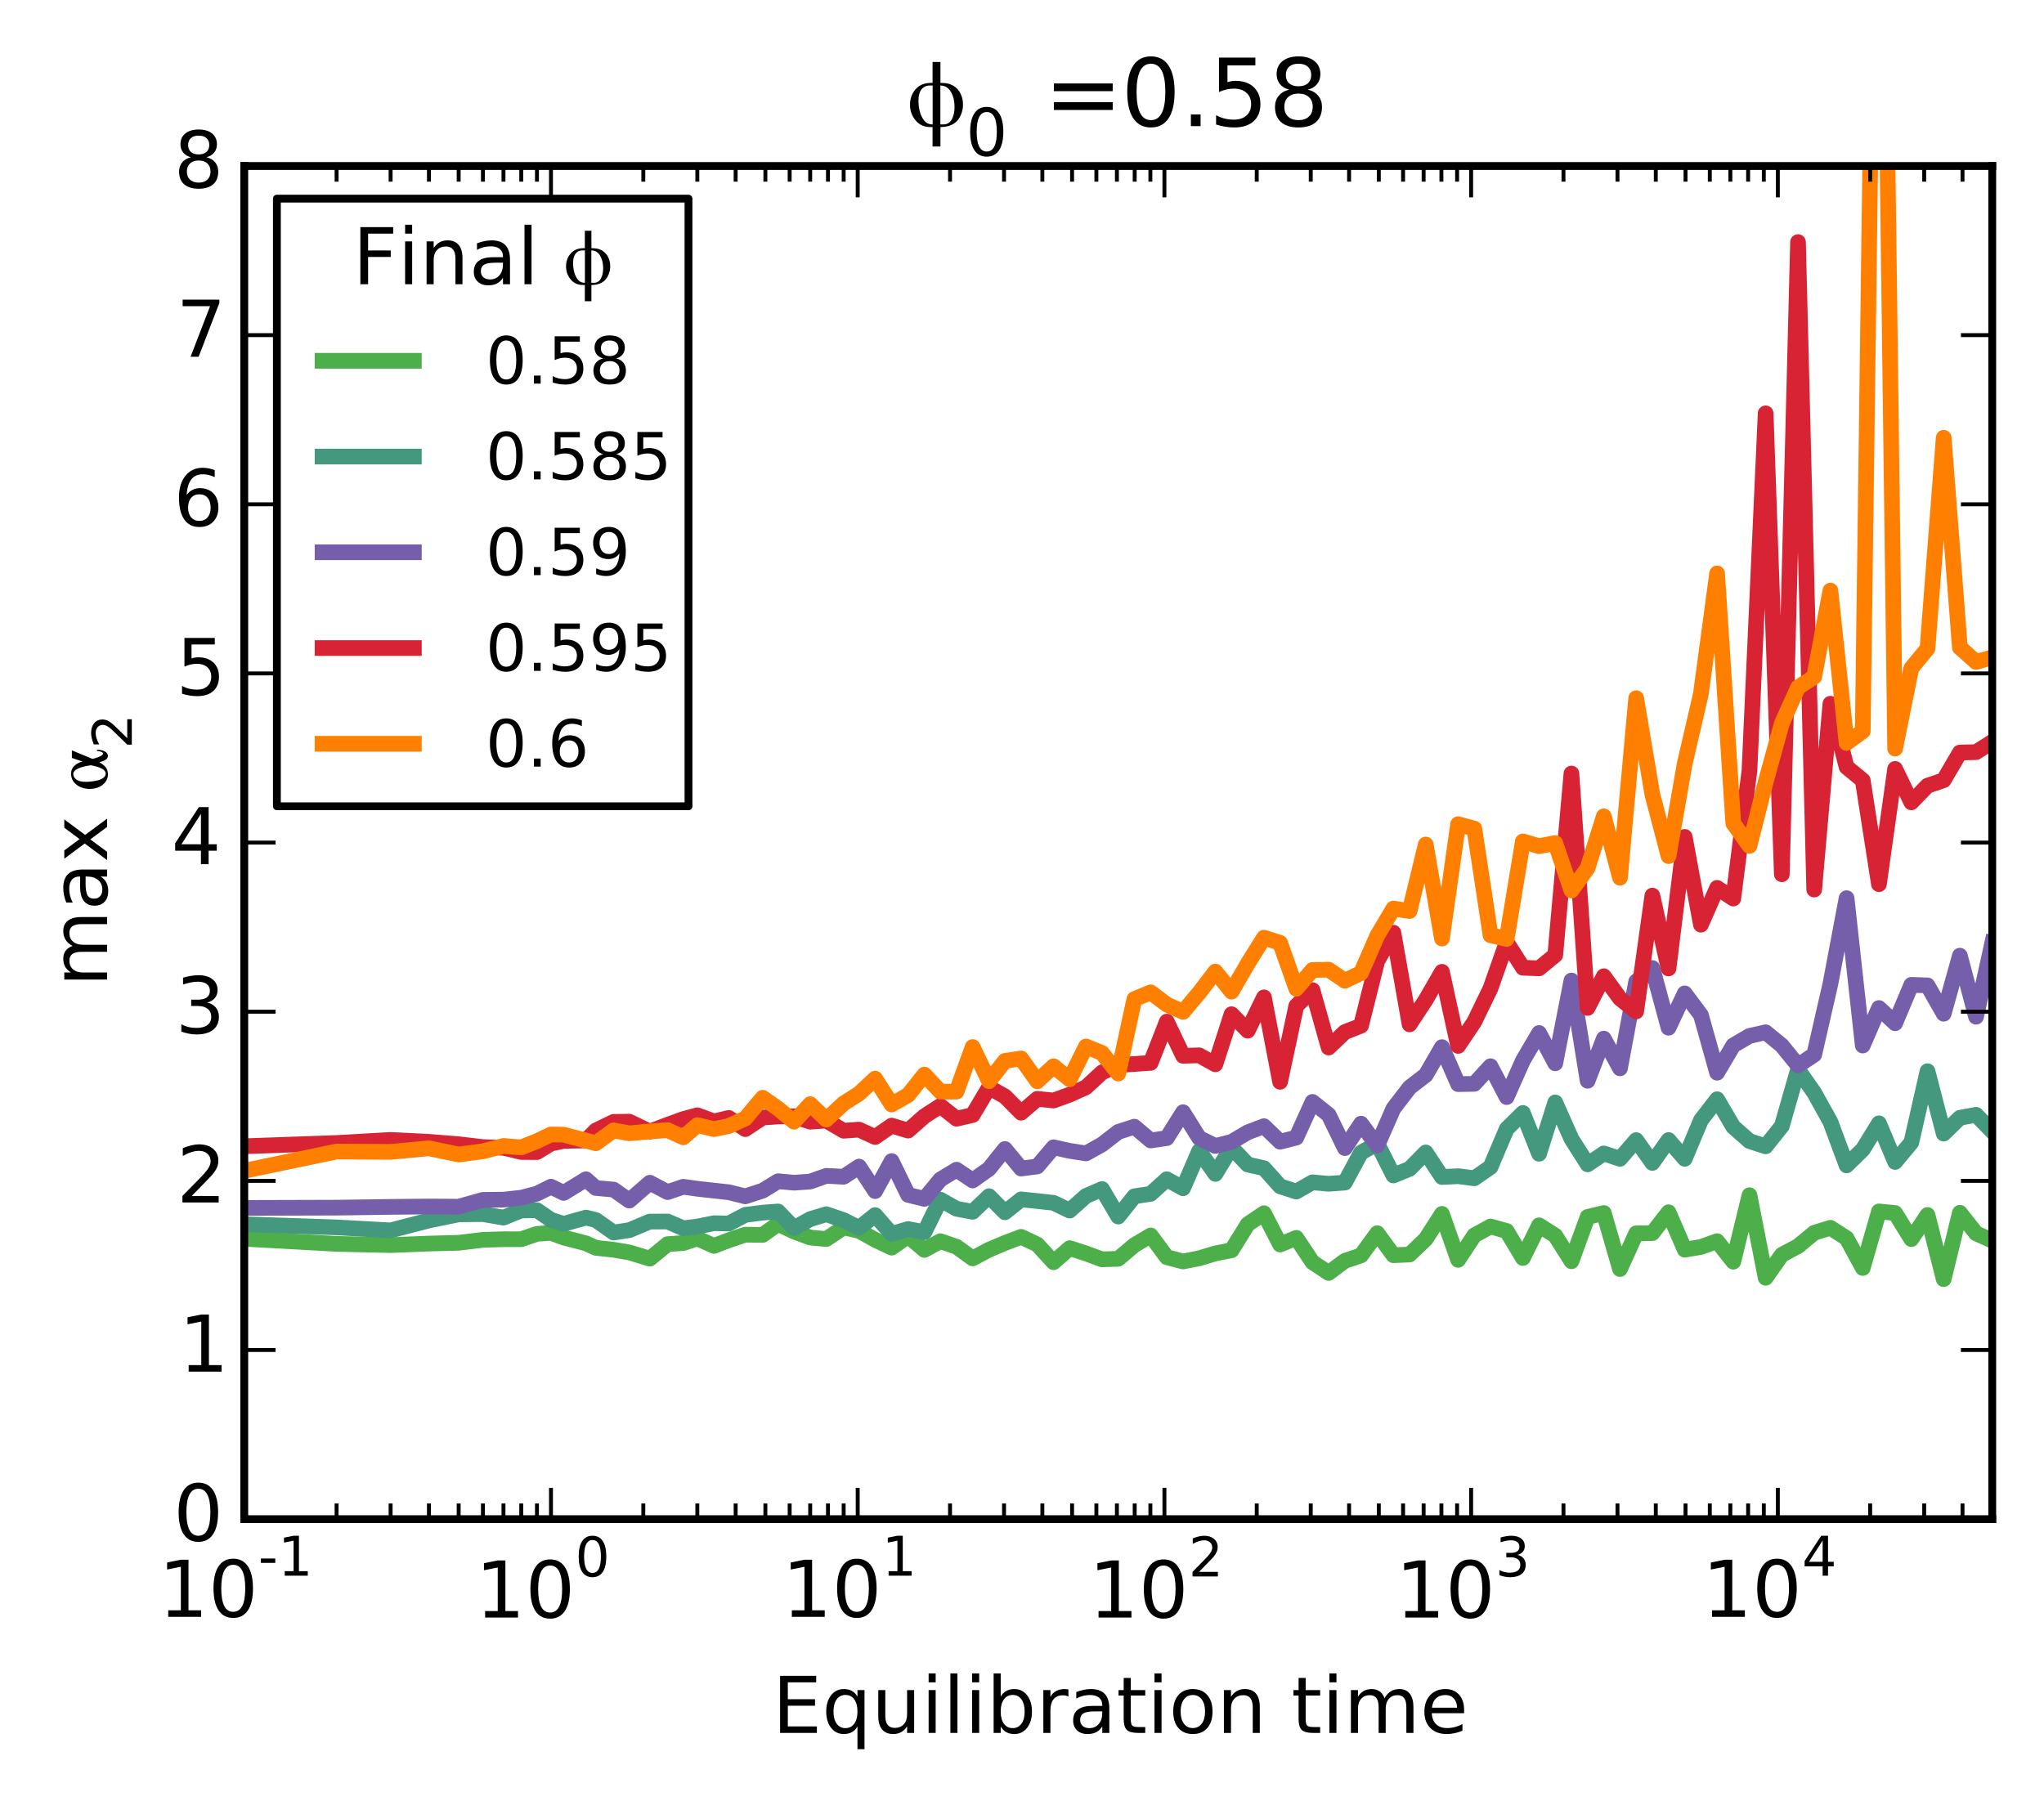 <?xml version="1.0" encoding="utf-8" standalone="no"?>
<!DOCTYPE svg PUBLIC "-//W3C//DTD SVG 1.1//EN"
  "http://www.w3.org/Graphics/SVG/1.1/DTD/svg11.dtd">
<!-- Created with matplotlib (http://matplotlib.org/) -->
<svg height="230pt" version="1.1" viewBox="0 0 261 230" width="261pt" xmlns="http://www.w3.org/2000/svg" xmlns:xlink="http://www.w3.org/1999/xlink">
 <defs>
  <style type="text/css">
*{stroke-linecap:butt;stroke-linejoin:round;}
  </style>
 </defs>
 <g id="figure_1">
  <g id="patch_1">
   <path d="
M0 230.578
L261.591 230.578
L261.591 0
L0 0
z
" style="fill:#ffffff;"/>
  </g>
  <g id="axes_1">
   <g id="patch_2">
    <path d="
M31.191 194
L254.391 194
L254.391 21.2
L31.191 21.2
z
" style="fill:#ffffff;"/>
   </g>
   <g id="line2d_1">
    <path clip-path="url(#p2b44c23dda)" d="
M31.191 158.192
L42.98 158.845
L49.877 159.003
L54.77 158.809
L58.566 158.707
L61.667 158.334
L64.289 158.25
L66.56 158.253
L68.564 157.567
L70.356 157.44
L71.977 158.036
L74.818 158.776
L76.079 159.351
L78.35 159.599
L80.353 159.938
L82.975 160.733
L85.247 158.88
L87.25 158.741
L89.042 158.153
L91.171 159.104
L93.063 158.38
L95.165 157.672
L97.387 157.703
L99.352 156.303
L101.39 157.268
L103.454 158.039
L105.511 158.229
L107.728 156.746
L109.69 157.182
L111.749 158.322
L113.852 159.328
L115.957 157.861
L118.038 159.616
L120.076 158.502
L122.14 159.216
L124.198 160.7
L126.288 159.59
L128.32 158.733
L130.386 157.949
L132.45 158.923
L134.527 161.191
L136.587 159.391
L138.671 160.067
L140.718 160.823
L142.788 160.749
L144.847 159.011
L146.931 157.77
L148.989 160.549
L151.063 161.092
L153.122 160.691
L155.192 160.064
L157.255 159.666
L159.323 156.341
L161.394 154.935
L163.456 158.929
L165.523 158.08
L167.592 161.187
L169.655 162.557
L171.725 161.017
L173.789 160.317
L175.859 157.481
L177.924 160.294
L179.992 160.207
L182.056 158.231
L184.123 155.016
L186.19 160.887
L188.257 157.76
L190.324 156.625
L192.39 157.203
L194.458 160.651
L196.524 156.476
L198.591 157.789
L200.657 161.063
L202.724 155.404
L204.791 154.908
L206.857 162.056
L208.924 157.5
L210.991 157.475
L213.057 154.811
L215.124 159.587
L217.191 159.241
L219.257 158.502
L221.324 161.123
L223.391 152.634
L225.457 163.177
L227.524 160.241
L229.591 159.138
L231.657 157.431
L233.724 156.792
L235.791 158.123
L237.857 161.924
L239.924 154.702
L241.991 154.906
L244.057 158.237
L246.124 155.155
L248.191 163.344
L250.257 154.874
L252.324 157.499
L254.391 158.432" style="fill:none;stroke:#4daf4a;stroke-linecap:square;stroke-width:2.0;"/>
   </g>
   <g id="line2d_2">
    <path clip-path="url(#p2b44c23dda)" d="
M31.191 156.344
L42.98 156.742
L49.877 157.124
L54.77 155.856
L58.566 155.077
L61.667 155.043
L64.289 155.494
L66.56 154.579
L68.564 154.544
L70.356 155.778
L71.977 156.291
L74.818 155.491
L76.079 155.796
L78.35 157.396
L80.353 157.098
L82.975 155.999
L85.247 155.99
L87.25 156.857
L89.042 156.636
L91.171 156.208
L93.063 156.249
L95.165 155.143
L97.387 154.858
L99.352 154.709
L101.39 156.836
L103.454 155.686
L105.511 155.06
L107.728 155.818
L109.69 156.81
L111.749 155.17
L113.852 157.572
L115.957 156.952
L118.038 157.355
L120.076 153.2
L122.14 154.363
L124.198 154.751
L126.288 152.758
L128.32 154.815
L130.386 153.164
L132.45 153.376
L134.527 153.604
L136.587 154.592
L138.671 152.726
L140.718 151.843
L142.788 155.358
L144.847 152.769
L146.931 152.458
L148.989 150.591
L151.063 151.746
L153.122 146.986
L155.192 149.912
L157.255 146.535
L159.323 148.714
L161.394 149.182
L163.456 151.495
L165.523 152.165
L167.592 150.986
L169.655 151.172
L171.725 151.022
L173.789 147.194
L175.859 146.026
L177.924 150.111
L179.992 149.264
L182.056 147.17
L184.123 150.307
L186.19 150.201
L188.257 150.47
L190.324 149.041
L192.39 144.17
L194.458 142.126
L196.524 147.339
L198.591 140.782
L200.657 145.433
L202.724 148.691
L204.791 147.298
L206.857 147.984
L208.924 145.597
L210.991 148.506
L213.057 145.587
L215.124 147.985
L217.191 143.049
L219.257 140.377
L221.324 143.903
L223.391 145.72
L225.457 146.39
L227.524 143.8
L229.591 136.584
L231.657 139.544
L233.724 143.264
L235.791 148.823
L237.857 146.798
L239.924 143.452
L241.991 148.385
L244.057 145.9
L246.124 136.794
L248.191 144.763
L250.257 142.746
L252.324 142.361
L254.391 144.476" style="fill:none;stroke:#43987e;stroke-linecap:square;stroke-width:2.0;"/>
   </g>
   <g id="line2d_3">
    <path clip-path="url(#p2b44c23dda)" d="
M31.191 154.254
L42.98 154.22
L49.877 154.124
L54.77 154.074
L58.566 154.099
L61.667 153.226
L64.289 153.2
L66.56 152.951
L68.564 152.434
L70.356 151.543
L71.977 152.338
L74.818 150.595
L76.079 151.709
L78.35 151.915
L80.353 153.321
L82.975 151.038
L85.247 152.235
L87.25 151.554
L89.042 151.809
L91.171 152.044
L93.063 152.253
L95.165 152.775
L97.387 152.049
L99.352 150.846
L101.39 151.033
L103.454 150.889
L105.511 150.16
L107.728 150.276
L109.69 148.976
L111.749 152.108
L113.852 148.274
L115.957 152.59
L118.038 153.096
L120.076 150.626
L122.14 149.373
L124.198 150.75
L126.288 149.267
L128.32 146.728
L130.386 149.226
L132.45 148.96
L134.527 146.513
L136.587 146.968
L138.671 147.293
L140.718 146.151
L142.788 144.547
L144.847 143.882
L146.931 145.642
L148.989 145.34
L151.063 142.032
L153.122 145.325
L155.192 146.342
L157.255 145.824
L159.323 144.602
L161.394 143.815
L163.456 145.802
L165.523 145.278
L167.592 140.716
L169.655 142.362
L171.725 146.615
L173.789 143.495
L175.859 146.288
L177.924 141.569
L179.992 138.877
L182.056 137.283
L184.123 133.723
L186.19 138.446
L188.257 138.409
L190.324 136.157
L192.39 140.102
L194.458 135.438
L196.524 131.918
L198.591 135.789
L200.657 125.216
L202.724 138.018
L204.791 132.632
L206.857 136.43
L208.924 125.341
L210.991 123.621
L213.057 131.247
L215.124 126.858
L217.191 129.622
L219.257 136.992
L221.324 133.501
L223.391 132.294
L225.457 131.824
L227.524 133.518
L229.591 136.061
L231.657 134.688
L233.724 125.643
L235.791 114.697
L237.857 133.516
L239.924 128.726
L241.991 130.67
L244.057 125.769
L246.124 125.837
L248.191 129.456
L250.257 122.041
L252.324 129.841
L254.391 120.423" style="fill:none;stroke:#765faa;stroke-linecap:square;stroke-width:2.0;"/>
   </g>
   <g id="line2d_4">
    <path clip-path="url(#p2b44c23dda)" d="
M31.191 146.378
L42.98 145.963
L49.877 145.569
L54.77 145.814
L58.566 146.12
L61.667 146.488
L64.289 146.571
L66.56 147.113
L68.564 147.126
L70.356 146.034
L71.977 145.697
L74.818 145.633
L76.079 144.371
L78.35 143.268
L80.353 143.241
L82.975 144.508
L85.247 143.638
L87.25 142.911
L89.042 142.424
L91.171 143.208
L93.063 142.762
L95.165 144.191
L97.387 142.718
L99.352 142.574
L101.39 142.542
L103.454 143.245
L105.511 143.104
L107.728 144.399
L109.69 144.256
L111.749 145.199
L113.852 143.745
L115.957 144.381
L118.038 142.545
L120.076 141.223
L122.14 142.864
L124.198 142.39
L126.288 138.872
L128.32 140.011
L130.386 142.096
L132.45 140.325
L134.527 140.538
L136.587 139.795
L138.671 138.845
L140.718 136.949
L142.788 136.014
L144.847 135.874
L146.931 135.728
L148.989 130.465
L151.063 134.828
L153.122 134.769
L155.192 135.914
L157.255 129.518
L159.323 131.621
L161.394 127.368
L163.456 138.149
L165.523 128.454
L167.592 126.442
L169.655 133.771
L171.725 131.796
L173.789 130.989
L175.859 122.735
L177.924 119.113
L179.992 130.816
L182.056 127.681
L184.123 124.106
L186.19 133.569
L188.257 130.483
L190.324 126.216
L192.39 120.331
L194.458 123.581
L196.524 123.66
L198.591 121.969
L200.657 98.782
L202.724 128.717
L204.791 124.671
L206.857 127.52
L208.924 129.162
L210.991 114.37
L213.057 123.674
L215.124 106.877
L217.191 118.081
L219.257 113.385
L221.324 114.746
L223.391 98.38
L225.457 52.787
L227.524 111.647
L229.591 30.915
L231.657 113.599
L233.724 89.87
L235.791 97.95
L237.857 99.654
L239.924 112.913
L241.991 98.189
L244.057 102.462
L246.124 100.336
L248.191 99.633
L250.257 96.102
L252.324 96.053
L254.391 94.737" style="fill:none;stroke:#d72334;stroke-linecap:square;stroke-width:2.0;"/>
   </g>
   <g id="line2d_5">
    <path clip-path="url(#p2b44c23dda)" d="
M31.191 149.514
L42.98 147.055
L49.877 147.098
L54.77 146.64
L58.566 147.429
L61.667 147.022
L64.289 146.341
L66.56 146.525
L68.564 145.728
L70.356 144.874
L71.977 144.902
L74.818 145.656
L76.079 145.999
L78.35 144.351
L80.353 144.732
L82.975 144.486
L85.247 144.327
L87.25 145.238
L89.042 143.683
L91.171 144.19
L93.063 143.801
L95.165 142.833
L97.387 140.188
L99.352 141.568
L101.39 143.245
L103.454 141.007
L105.511 142.972
L107.728 140.907
L109.69 139.661
L111.749 137.743
L113.852 141.046
L115.957 139.843
L118.038 137.23
L120.076 139.406
L122.14 139.405
L124.198 133.71
L126.288 138.067
L128.32 135.48
L130.386 135.17
L132.45 138.081
L134.527 136.168
L136.587 137.829
L138.671 133.638
L140.718 134.476
L142.788 137.092
L144.847 127.585
L146.931 126.729
L148.989 128.282
L151.063 129.216
L153.122 126.78
L155.192 124.075
L157.255 126.635
L159.323 123.064
L161.394 119.747
L163.456 120.404
L165.523 126.266
L167.592 123.867
L169.655 123.831
L171.725 125.243
L173.789 124.252
L175.859 119.497
L177.924 116.025
L179.992 116.338
L182.056 107.85
L184.123 119.854
L186.19 105.251
L188.257 105.816
L190.324 119.43
L192.39 119.906
L194.458 107.453
L196.524 108.061
L198.591 107.661
L200.657 113.719
L202.724 110.855
L204.791 104.247
L206.857 112.086
L208.924 89.164
L210.991 101.453
L213.057 109.33
L215.124 97.529
L217.191 88.596
L219.257 73.23
L221.324 105.146
L223.391 108.024
L225.457 99.879
L227.524 92.383
L229.591 87.784
L231.657 86.435
L233.724 75.421
L235.791 94.88
L237.857 93.376
L239.097 -1
M240.74 -1
L241.991 95.596
L244.057 85.336
L246.124 82.829
L248.191 55.907
L250.257 82.688
L252.324 84.532
L254.391 83.944" style="fill:none;stroke:#ff7f00;stroke-linecap:square;stroke-width:2.0;"/>
   </g>
   <g id="patch_3">
    <path d="
M254.391 194
L254.391 21.2" style="fill:none;stroke:#000000;stroke-linecap:square;stroke-linejoin:miter;"/>
   </g>
   <g id="patch_4">
    <path d="
M31.191 194
L31.191 21.2" style="fill:none;stroke:#000000;stroke-linecap:square;stroke-linejoin:miter;"/>
   </g>
   <g id="patch_5">
    <path d="
M31.191 21.2
L254.391 21.2" style="fill:none;stroke:#000000;stroke-linecap:square;stroke-linejoin:miter;"/>
   </g>
   <g id="patch_6">
    <path d="
M31.191 194
L254.391 194" style="fill:none;stroke:#000000;stroke-linecap:square;stroke-linejoin:miter;"/>
   </g>
   <g id="matplotlib.axis_1">
    <g id="xtick_1">
     <g id="line2d_6">
      <defs>
       <path d="
M0 0
L0 -4" id="mc7db9fdffb" style="stroke:#000000;stroke-width:0.5;"/>
      </defs>
      <g>
       <use style="stroke:#000000;stroke-width:0.5;" x="31.191" xlink:href="#mc7db9fdffb" y="194.0"/>
      </g>
     </g>
     <g id="line2d_7">
      <defs>
       <path d="
M0 0
L0 4" id="m5a7d422ac3" style="stroke:#000000;stroke-width:0.5;"/>
      </defs>
      <g>
       <use style="stroke:#000000;stroke-width:0.5;" x="31.191" xlink:href="#m5a7d422ac3" y="21.2"/>
      </g>
     </g>
     <g id="text_1">
      <!-- $\mathdefault{10^{-1}}$ -->
      <defs>
       <path d="
M12.406 8.297
L28.516 8.297
L28.516 63.922
L10.984 60.406
L10.984 69.391
L28.422 72.906
L38.281 72.906
L38.281 8.297
L54.391 8.297
L54.391 0
L12.406 0
z
" id="BitstreamVeraSans-Roman-31"/>
       <path d="
M31.781 66.406
Q24.172 66.406 20.328 58.906
Q16.5 51.422 16.5 36.375
Q16.5 21.391 20.328 13.891
Q24.172 6.391 31.781 6.391
Q39.453 6.391 43.281 13.891
Q47.125 21.391 47.125 36.375
Q47.125 51.422 43.281 58.906
Q39.453 66.406 31.781 66.406
M31.781 74.219
Q44.047 74.219 50.516 64.516
Q56.984 54.828 56.984 36.375
Q56.984 17.969 50.516 8.266
Q44.047 -1.422 31.781 -1.422
Q19.531 -1.422 13.062 8.266
Q6.594 17.969 6.594 36.375
Q6.594 54.828 13.062 64.516
Q19.531 74.219 31.781 74.219" id="BitstreamVeraSans-Roman-30"/>
       <path d="
M4.891 31.391
L31.203 31.391
L31.203 23.391
L4.891 23.391
z
" id="BitstreamVeraSans-Roman-2d"/>
      </defs>
      <g transform="translate(20.241 206.52)scale(0.1 -0.1)">
       <use transform="translate(0.0 0.466)" xlink:href="#BitstreamVeraSans-Roman-31"/>
       <use transform="translate(63.623 0.466)" xlink:href="#BitstreamVeraSans-Roman-30"/>
       <use transform="translate(127.246 52.966)scale(0.7)" xlink:href="#BitstreamVeraSans-Roman-2d"/>
       <use transform="translate(152.505 52.966)scale(0.7)" xlink:href="#BitstreamVeraSans-Roman-31"/>
      </g>
     </g>
    </g>
    <g id="xtick_2">
     <g id="line2d_8">
      <g>
       <use style="stroke:#000000;stroke-width:0.5;" x="70.356" xlink:href="#mc7db9fdffb" y="194.0"/>
      </g>
     </g>
     <g id="line2d_9">
      <g>
       <use style="stroke:#000000;stroke-width:0.5;" x="70.356" xlink:href="#m5a7d422ac3" y="21.2"/>
      </g>
     </g>
     <g id="text_2">
      <!-- $\mathdefault{10^{0}}$ -->
      <g transform="translate(60.706 206.62)scale(0.1 -0.1)">
       <use transform="translate(0.0 0.547)" xlink:href="#BitstreamVeraSans-Roman-31"/>
       <use transform="translate(63.623 0.547)" xlink:href="#BitstreamVeraSans-Roman-30"/>
       <use transform="translate(127.246 53.047)scale(0.7)" xlink:href="#BitstreamVeraSans-Roman-30"/>
      </g>
     </g>
    </g>
    <g id="xtick_3">
     <g id="line2d_10">
      <g>
       <use style="stroke:#000000;stroke-width:0.5;" x="109.521" xlink:href="#mc7db9fdffb" y="194.0"/>
      </g>
     </g>
     <g id="line2d_11">
      <g>
       <use style="stroke:#000000;stroke-width:0.5;" x="109.521" xlink:href="#m5a7d422ac3" y="21.2"/>
      </g>
     </g>
     <g id="text_3">
      <!-- $\mathdefault{10^{1}}$ -->
      <g transform="translate(99.871 206.52)scale(0.1 -0.1)">
       <use transform="translate(0.0 0.466)" xlink:href="#BitstreamVeraSans-Roman-31"/>
       <use transform="translate(63.623 0.466)" xlink:href="#BitstreamVeraSans-Roman-30"/>
       <use transform="translate(127.246 52.966)scale(0.7)" xlink:href="#BitstreamVeraSans-Roman-31"/>
      </g>
     </g>
    </g>
    <g id="xtick_4">
     <g id="line2d_12">
      <g>
       <use style="stroke:#000000;stroke-width:0.5;" x="148.686" xlink:href="#mc7db9fdffb" y="194.0"/>
      </g>
     </g>
     <g id="line2d_13">
      <g>
       <use style="stroke:#000000;stroke-width:0.5;" x="148.686" xlink:href="#m5a7d422ac3" y="21.2"/>
      </g>
     </g>
     <g id="text_4">
      <!-- $\mathdefault{10^{2}}$ -->
      <defs>
       <path d="
M19.188 8.297
L53.609 8.297
L53.609 0
L7.328 0
L7.328 8.297
Q12.938 14.109 22.625 23.891
Q32.328 33.688 34.812 36.531
Q39.547 41.844 41.422 45.531
Q43.312 49.219 43.312 52.781
Q43.312 58.594 39.234 62.25
Q35.156 65.922 28.609 65.922
Q23.969 65.922 18.812 64.312
Q13.672 62.703 7.812 59.422
L7.812 69.391
Q13.766 71.781 18.938 73
Q24.125 74.219 28.422 74.219
Q39.75 74.219 46.484 68.547
Q53.219 62.891 53.219 53.422
Q53.219 48.922 51.531 44.891
Q49.859 40.875 45.406 35.406
Q44.188 33.984 37.641 27.219
Q31.109 20.453 19.188 8.297" id="BitstreamVeraSans-Roman-32"/>
      </defs>
      <g transform="translate(139.036 206.62)scale(0.1 -0.1)">
       <use transform="translate(0.0 0.547)" xlink:href="#BitstreamVeraSans-Roman-31"/>
       <use transform="translate(63.623 0.547)" xlink:href="#BitstreamVeraSans-Roman-30"/>
       <use transform="translate(127.246 53.047)scale(0.7)" xlink:href="#BitstreamVeraSans-Roman-32"/>
      </g>
     </g>
    </g>
    <g id="xtick_5">
     <g id="line2d_14">
      <g>
       <use style="stroke:#000000;stroke-width:0.5;" x="187.851" xlink:href="#mc7db9fdffb" y="194.0"/>
      </g>
     </g>
     <g id="line2d_15">
      <g>
       <use style="stroke:#000000;stroke-width:0.5;" x="187.851" xlink:href="#m5a7d422ac3" y="21.2"/>
      </g>
     </g>
     <g id="text_5">
      <!-- $\mathdefault{10^{3}}$ -->
      <defs>
       <path d="
M40.578 39.312
Q47.656 37.797 51.625 33
Q55.609 28.219 55.609 21.188
Q55.609 10.406 48.188 4.484
Q40.766 -1.422 27.094 -1.422
Q22.516 -1.422 17.656 -0.516
Q12.797 0.391 7.625 2.203
L7.625 11.719
Q11.719 9.328 16.594 8.109
Q21.484 6.891 26.812 6.891
Q36.078 6.891 40.938 10.547
Q45.797 14.203 45.797 21.188
Q45.797 27.641 41.281 31.266
Q36.766 34.906 28.719 34.906
L20.219 34.906
L20.219 43.016
L29.109 43.016
Q36.375 43.016 40.234 45.922
Q44.094 48.828 44.094 54.297
Q44.094 59.906 40.109 62.906
Q36.141 65.922 28.719 65.922
Q24.656 65.922 20.016 65.031
Q15.375 64.156 9.812 62.312
L9.812 71.094
Q15.438 72.656 20.344 73.438
Q25.25 74.219 29.594 74.219
Q40.828 74.219 47.359 69.109
Q53.906 64.016 53.906 55.328
Q53.906 49.266 50.438 45.094
Q46.969 40.922 40.578 39.312" id="BitstreamVeraSans-Roman-33"/>
      </defs>
      <g transform="translate(178.201 206.62)scale(0.1 -0.1)">
       <use transform="translate(0.0 0.547)" xlink:href="#BitstreamVeraSans-Roman-31"/>
       <use transform="translate(63.623 0.547)" xlink:href="#BitstreamVeraSans-Roman-30"/>
       <use transform="translate(127.246 53.047)scale(0.7)" xlink:href="#BitstreamVeraSans-Roman-33"/>
      </g>
     </g>
    </g>
    <g id="xtick_6">
     <g id="line2d_16">
      <g>
       <use style="stroke:#000000;stroke-width:0.5;" x="227.015" xlink:href="#mc7db9fdffb" y="194.0"/>
      </g>
     </g>
     <g id="line2d_17">
      <g>
       <use style="stroke:#000000;stroke-width:0.5;" x="227.015" xlink:href="#m5a7d422ac3" y="21.2"/>
      </g>
     </g>
     <g id="text_6">
      <!-- $\mathdefault{10^{4}}$ -->
      <defs>
       <path d="
M37.797 64.312
L12.891 25.391
L37.797 25.391
z

M35.203 72.906
L47.609 72.906
L47.609 25.391
L58.016 25.391
L58.016 17.188
L47.609 17.188
L47.609 0
L37.797 0
L37.797 17.188
L4.891 17.188
L4.891 26.703
z
" id="BitstreamVeraSans-Roman-34"/>
      </defs>
      <g transform="translate(217.365 206.52)scale(0.1 -0.1)">
       <use transform="translate(0.0 0.466)" xlink:href="#BitstreamVeraSans-Roman-31"/>
       <use transform="translate(63.623 0.466)" xlink:href="#BitstreamVeraSans-Roman-30"/>
       <use transform="translate(127.246 52.966)scale(0.7)" xlink:href="#BitstreamVeraSans-Roman-34"/>
      </g>
     </g>
    </g>
    <g id="xtick_7">
     <g id="line2d_18">
      <defs>
       <path d="
M0 0
L0 -2" id="mc21db286a6" style="stroke:#000000;stroke-width:0.5;"/>
      </defs>
      <g>
       <use style="stroke:#000000;stroke-width:0.5;" x="42.98" xlink:href="#mc21db286a6" y="194.0"/>
      </g>
     </g>
     <g id="line2d_19">
      <defs>
       <path d="
M0 0
L0 2" id="ma9c915e141" style="stroke:#000000;stroke-width:0.5;"/>
      </defs>
      <g>
       <use style="stroke:#000000;stroke-width:0.5;" x="42.98" xlink:href="#ma9c915e141" y="21.2"/>
      </g>
     </g>
    </g>
    <g id="xtick_8">
     <g id="line2d_20">
      <g>
       <use style="stroke:#000000;stroke-width:0.5;" x="49.877" xlink:href="#mc21db286a6" y="194.0"/>
      </g>
     </g>
     <g id="line2d_21">
      <g>
       <use style="stroke:#000000;stroke-width:0.5;" x="49.877" xlink:href="#ma9c915e141" y="21.2"/>
      </g>
     </g>
    </g>
    <g id="xtick_9">
     <g id="line2d_22">
      <g>
       <use style="stroke:#000000;stroke-width:0.5;" x="54.77" xlink:href="#mc21db286a6" y="194.0"/>
      </g>
     </g>
     <g id="line2d_23">
      <g>
       <use style="stroke:#000000;stroke-width:0.5;" x="54.77" xlink:href="#ma9c915e141" y="21.2"/>
      </g>
     </g>
    </g>
    <g id="xtick_10">
     <g id="line2d_24">
      <g>
       <use style="stroke:#000000;stroke-width:0.5;" x="58.566" xlink:href="#mc21db286a6" y="194.0"/>
      </g>
     </g>
     <g id="line2d_25">
      <g>
       <use style="stroke:#000000;stroke-width:0.5;" x="58.566" xlink:href="#ma9c915e141" y="21.2"/>
      </g>
     </g>
    </g>
    <g id="xtick_11">
     <g id="line2d_26">
      <g>
       <use style="stroke:#000000;stroke-width:0.5;" x="61.667" xlink:href="#mc21db286a6" y="194.0"/>
      </g>
     </g>
     <g id="line2d_27">
      <g>
       <use style="stroke:#000000;stroke-width:0.5;" x="61.667" xlink:href="#ma9c915e141" y="21.2"/>
      </g>
     </g>
    </g>
    <g id="xtick_12">
     <g id="line2d_28">
      <g>
       <use style="stroke:#000000;stroke-width:0.5;" x="64.289" xlink:href="#mc21db286a6" y="194.0"/>
      </g>
     </g>
     <g id="line2d_29">
      <g>
       <use style="stroke:#000000;stroke-width:0.5;" x="64.289" xlink:href="#ma9c915e141" y="21.2"/>
      </g>
     </g>
    </g>
    <g id="xtick_13">
     <g id="line2d_30">
      <g>
       <use style="stroke:#000000;stroke-width:0.5;" x="66.56" xlink:href="#mc21db286a6" y="194.0"/>
      </g>
     </g>
     <g id="line2d_31">
      <g>
       <use style="stroke:#000000;stroke-width:0.5;" x="66.56" xlink:href="#ma9c915e141" y="21.2"/>
      </g>
     </g>
    </g>
    <g id="xtick_14">
     <g id="line2d_32">
      <g>
       <use style="stroke:#000000;stroke-width:0.5;" x="68.564" xlink:href="#mc21db286a6" y="194.0"/>
      </g>
     </g>
     <g id="line2d_33">
      <g>
       <use style="stroke:#000000;stroke-width:0.5;" x="68.564" xlink:href="#ma9c915e141" y="21.2"/>
      </g>
     </g>
    </g>
    <g id="xtick_15">
     <g id="line2d_34">
      <g>
       <use style="stroke:#000000;stroke-width:0.5;" x="82.145" xlink:href="#mc21db286a6" y="194.0"/>
      </g>
     </g>
     <g id="line2d_35">
      <g>
       <use style="stroke:#000000;stroke-width:0.5;" x="82.145" xlink:href="#ma9c915e141" y="21.2"/>
      </g>
     </g>
    </g>
    <g id="xtick_16">
     <g id="line2d_36">
      <g>
       <use style="stroke:#000000;stroke-width:0.5;" x="89.042" xlink:href="#mc21db286a6" y="194.0"/>
      </g>
     </g>
     <g id="line2d_37">
      <g>
       <use style="stroke:#000000;stroke-width:0.5;" x="89.042" xlink:href="#ma9c915e141" y="21.2"/>
      </g>
     </g>
    </g>
    <g id="xtick_17">
     <g id="line2d_38">
      <g>
       <use style="stroke:#000000;stroke-width:0.5;" x="93.935" xlink:href="#mc21db286a6" y="194.0"/>
      </g>
     </g>
     <g id="line2d_39">
      <g>
       <use style="stroke:#000000;stroke-width:0.5;" x="93.935" xlink:href="#ma9c915e141" y="21.2"/>
      </g>
     </g>
    </g>
    <g id="xtick_18">
     <g id="line2d_40">
      <g>
       <use style="stroke:#000000;stroke-width:0.5;" x="97.731" xlink:href="#mc21db286a6" y="194.0"/>
      </g>
     </g>
     <g id="line2d_41">
      <g>
       <use style="stroke:#000000;stroke-width:0.5;" x="97.731" xlink:href="#ma9c915e141" y="21.2"/>
      </g>
     </g>
    </g>
    <g id="xtick_19">
     <g id="line2d_42">
      <g>
       <use style="stroke:#000000;stroke-width:0.5;" x="100.832" xlink:href="#mc21db286a6" y="194.0"/>
      </g>
     </g>
     <g id="line2d_43">
      <g>
       <use style="stroke:#000000;stroke-width:0.5;" x="100.832" xlink:href="#ma9c915e141" y="21.2"/>
      </g>
     </g>
    </g>
    <g id="xtick_20">
     <g id="line2d_44">
      <g>
       <use style="stroke:#000000;stroke-width:0.5;" x="103.454" xlink:href="#mc21db286a6" y="194.0"/>
      </g>
     </g>
     <g id="line2d_45">
      <g>
       <use style="stroke:#000000;stroke-width:0.5;" x="103.454" xlink:href="#ma9c915e141" y="21.2"/>
      </g>
     </g>
    </g>
    <g id="xtick_21">
     <g id="line2d_46">
      <g>
       <use style="stroke:#000000;stroke-width:0.5;" x="105.725" xlink:href="#mc21db286a6" y="194.0"/>
      </g>
     </g>
     <g id="line2d_47">
      <g>
       <use style="stroke:#000000;stroke-width:0.5;" x="105.725" xlink:href="#ma9c915e141" y="21.2"/>
      </g>
     </g>
    </g>
    <g id="xtick_22">
     <g id="line2d_48">
      <g>
       <use style="stroke:#000000;stroke-width:0.5;" x="107.728" xlink:href="#mc21db286a6" y="194.0"/>
      </g>
     </g>
     <g id="line2d_49">
      <g>
       <use style="stroke:#000000;stroke-width:0.5;" x="107.728" xlink:href="#ma9c915e141" y="21.2"/>
      </g>
     </g>
    </g>
    <g id="xtick_23">
     <g id="line2d_50">
      <g>
       <use style="stroke:#000000;stroke-width:0.5;" x="121.31" xlink:href="#mc21db286a6" y="194.0"/>
      </g>
     </g>
     <g id="line2d_51">
      <g>
       <use style="stroke:#000000;stroke-width:0.5;" x="121.31" xlink:href="#ma9c915e141" y="21.2"/>
      </g>
     </g>
    </g>
    <g id="xtick_24">
     <g id="line2d_52">
      <g>
       <use style="stroke:#000000;stroke-width:0.5;" x="128.207" xlink:href="#mc21db286a6" y="194.0"/>
      </g>
     </g>
     <g id="line2d_53">
      <g>
       <use style="stroke:#000000;stroke-width:0.5;" x="128.207" xlink:href="#ma9c915e141" y="21.2"/>
      </g>
     </g>
    </g>
    <g id="xtick_25">
     <g id="line2d_54">
      <g>
       <use style="stroke:#000000;stroke-width:0.5;" x="133.1" xlink:href="#mc21db286a6" y="194.0"/>
      </g>
     </g>
     <g id="line2d_55">
      <g>
       <use style="stroke:#000000;stroke-width:0.5;" x="133.1" xlink:href="#ma9c915e141" y="21.2"/>
      </g>
     </g>
    </g>
    <g id="xtick_26">
     <g id="line2d_56">
      <g>
       <use style="stroke:#000000;stroke-width:0.5;" x="136.896" xlink:href="#mc21db286a6" y="194.0"/>
      </g>
     </g>
     <g id="line2d_57">
      <g>
       <use style="stroke:#000000;stroke-width:0.5;" x="136.896" xlink:href="#ma9c915e141" y="21.2"/>
      </g>
     </g>
    </g>
    <g id="xtick_27">
     <g id="line2d_58">
      <g>
       <use style="stroke:#000000;stroke-width:0.5;" x="139.997" xlink:href="#mc21db286a6" y="194.0"/>
      </g>
     </g>
     <g id="line2d_59">
      <g>
       <use style="stroke:#000000;stroke-width:0.5;" x="139.997" xlink:href="#ma9c915e141" y="21.2"/>
      </g>
     </g>
    </g>
    <g id="xtick_28">
     <g id="line2d_60">
      <g>
       <use style="stroke:#000000;stroke-width:0.5;" x="142.619" xlink:href="#mc21db286a6" y="194.0"/>
      </g>
     </g>
     <g id="line2d_61">
      <g>
       <use style="stroke:#000000;stroke-width:0.5;" x="142.619" xlink:href="#ma9c915e141" y="21.2"/>
      </g>
     </g>
    </g>
    <g id="xtick_29">
     <g id="line2d_62">
      <g>
       <use style="stroke:#000000;stroke-width:0.5;" x="144.89" xlink:href="#mc21db286a6" y="194.0"/>
      </g>
     </g>
     <g id="line2d_63">
      <g>
       <use style="stroke:#000000;stroke-width:0.5;" x="144.89" xlink:href="#ma9c915e141" y="21.2"/>
      </g>
     </g>
    </g>
    <g id="xtick_30">
     <g id="line2d_64">
      <g>
       <use style="stroke:#000000;stroke-width:0.5;" x="146.893" xlink:href="#mc21db286a6" y="194.0"/>
      </g>
     </g>
     <g id="line2d_65">
      <g>
       <use style="stroke:#000000;stroke-width:0.5;" x="146.893" xlink:href="#ma9c915e141" y="21.2"/>
      </g>
     </g>
    </g>
    <g id="xtick_31">
     <g id="line2d_66">
      <g>
       <use style="stroke:#000000;stroke-width:0.5;" x="160.475" xlink:href="#mc21db286a6" y="194.0"/>
      </g>
     </g>
     <g id="line2d_67">
      <g>
       <use style="stroke:#000000;stroke-width:0.5;" x="160.475" xlink:href="#ma9c915e141" y="21.2"/>
      </g>
     </g>
    </g>
    <g id="xtick_32">
     <g id="line2d_68">
      <g>
       <use style="stroke:#000000;stroke-width:0.5;" x="167.372" xlink:href="#mc21db286a6" y="194.0"/>
      </g>
     </g>
     <g id="line2d_69">
      <g>
       <use style="stroke:#000000;stroke-width:0.5;" x="167.372" xlink:href="#ma9c915e141" y="21.2"/>
      </g>
     </g>
    </g>
    <g id="xtick_33">
     <g id="line2d_70">
      <g>
       <use style="stroke:#000000;stroke-width:0.5;" x="172.265" xlink:href="#mc21db286a6" y="194.0"/>
      </g>
     </g>
     <g id="line2d_71">
      <g>
       <use style="stroke:#000000;stroke-width:0.5;" x="172.265" xlink:href="#ma9c915e141" y="21.2"/>
      </g>
     </g>
    </g>
    <g id="xtick_34">
     <g id="line2d_72">
      <g>
       <use style="stroke:#000000;stroke-width:0.5;" x="176.061" xlink:href="#mc21db286a6" y="194.0"/>
      </g>
     </g>
     <g id="line2d_73">
      <g>
       <use style="stroke:#000000;stroke-width:0.5;" x="176.061" xlink:href="#ma9c915e141" y="21.2"/>
      </g>
     </g>
    </g>
    <g id="xtick_35">
     <g id="line2d_74">
      <g>
       <use style="stroke:#000000;stroke-width:0.5;" x="179.162" xlink:href="#mc21db286a6" y="194.0"/>
      </g>
     </g>
     <g id="line2d_75">
      <g>
       <use style="stroke:#000000;stroke-width:0.5;" x="179.162" xlink:href="#ma9c915e141" y="21.2"/>
      </g>
     </g>
    </g>
    <g id="xtick_36">
     <g id="line2d_76">
      <g>
       <use style="stroke:#000000;stroke-width:0.5;" x="181.784" xlink:href="#mc21db286a6" y="194.0"/>
      </g>
     </g>
     <g id="line2d_77">
      <g>
       <use style="stroke:#000000;stroke-width:0.5;" x="181.784" xlink:href="#ma9c915e141" y="21.2"/>
      </g>
     </g>
    </g>
    <g id="xtick_37">
     <g id="line2d_78">
      <g>
       <use style="stroke:#000000;stroke-width:0.5;" x="184.055" xlink:href="#mc21db286a6" y="194.0"/>
      </g>
     </g>
     <g id="line2d_79">
      <g>
       <use style="stroke:#000000;stroke-width:0.5;" x="184.055" xlink:href="#ma9c915e141" y="21.2"/>
      </g>
     </g>
    </g>
    <g id="xtick_38">
     <g id="line2d_80">
      <g>
       <use style="stroke:#000000;stroke-width:0.5;" x="186.058" xlink:href="#mc21db286a6" y="194.0"/>
      </g>
     </g>
     <g id="line2d_81">
      <g>
       <use style="stroke:#000000;stroke-width:0.5;" x="186.058" xlink:href="#ma9c915e141" y="21.2"/>
      </g>
     </g>
    </g>
    <g id="xtick_39">
     <g id="line2d_82">
      <g>
       <use style="stroke:#000000;stroke-width:0.5;" x="199.64" xlink:href="#mc21db286a6" y="194.0"/>
      </g>
     </g>
     <g id="line2d_83">
      <g>
       <use style="stroke:#000000;stroke-width:0.5;" x="199.64" xlink:href="#ma9c915e141" y="21.2"/>
      </g>
     </g>
    </g>
    <g id="xtick_40">
     <g id="line2d_84">
      <g>
       <use style="stroke:#000000;stroke-width:0.5;" x="206.537" xlink:href="#mc21db286a6" y="194.0"/>
      </g>
     </g>
     <g id="line2d_85">
      <g>
       <use style="stroke:#000000;stroke-width:0.5;" x="206.537" xlink:href="#ma9c915e141" y="21.2"/>
      </g>
     </g>
    </g>
    <g id="xtick_41">
     <g id="line2d_86">
      <g>
       <use style="stroke:#000000;stroke-width:0.5;" x="211.43" xlink:href="#mc21db286a6" y="194.0"/>
      </g>
     </g>
     <g id="line2d_87">
      <g>
       <use style="stroke:#000000;stroke-width:0.5;" x="211.43" xlink:href="#ma9c915e141" y="21.2"/>
      </g>
     </g>
    </g>
    <g id="xtick_42">
     <g id="line2d_88">
      <g>
       <use style="stroke:#000000;stroke-width:0.5;" x="215.226" xlink:href="#mc21db286a6" y="194.0"/>
      </g>
     </g>
     <g id="line2d_89">
      <g>
       <use style="stroke:#000000;stroke-width:0.5;" x="215.226" xlink:href="#ma9c915e141" y="21.2"/>
      </g>
     </g>
    </g>
    <g id="xtick_43">
     <g id="line2d_90">
      <g>
       <use style="stroke:#000000;stroke-width:0.5;" x="218.327" xlink:href="#mc21db286a6" y="194.0"/>
      </g>
     </g>
     <g id="line2d_91">
      <g>
       <use style="stroke:#000000;stroke-width:0.5;" x="218.327" xlink:href="#ma9c915e141" y="21.2"/>
      </g>
     </g>
    </g>
    <g id="xtick_44">
     <g id="line2d_92">
      <g>
       <use style="stroke:#000000;stroke-width:0.5;" x="220.949" xlink:href="#mc21db286a6" y="194.0"/>
      </g>
     </g>
     <g id="line2d_93">
      <g>
       <use style="stroke:#000000;stroke-width:0.5;" x="220.949" xlink:href="#ma9c915e141" y="21.2"/>
      </g>
     </g>
    </g>
    <g id="xtick_45">
     <g id="line2d_94">
      <g>
       <use style="stroke:#000000;stroke-width:0.5;" x="223.22" xlink:href="#mc21db286a6" y="194.0"/>
      </g>
     </g>
     <g id="line2d_95">
      <g>
       <use style="stroke:#000000;stroke-width:0.5;" x="223.22" xlink:href="#ma9c915e141" y="21.2"/>
      </g>
     </g>
    </g>
    <g id="xtick_46">
     <g id="line2d_96">
      <g>
       <use style="stroke:#000000;stroke-width:0.5;" x="225.223" xlink:href="#mc21db286a6" y="194.0"/>
      </g>
     </g>
     <g id="line2d_97">
      <g>
       <use style="stroke:#000000;stroke-width:0.5;" x="225.223" xlink:href="#ma9c915e141" y="21.2"/>
      </g>
     </g>
    </g>
    <g id="xtick_47">
     <g id="line2d_98">
      <g>
       <use style="stroke:#000000;stroke-width:0.5;" x="238.805" xlink:href="#mc21db286a6" y="194.0"/>
      </g>
     </g>
     <g id="line2d_99">
      <g>
       <use style="stroke:#000000;stroke-width:0.5;" x="238.805" xlink:href="#ma9c915e141" y="21.2"/>
      </g>
     </g>
    </g>
    <g id="xtick_48">
     <g id="line2d_100">
      <g>
       <use style="stroke:#000000;stroke-width:0.5;" x="245.702" xlink:href="#mc21db286a6" y="194.0"/>
      </g>
     </g>
     <g id="line2d_101">
      <g>
       <use style="stroke:#000000;stroke-width:0.5;" x="245.702" xlink:href="#ma9c915e141" y="21.2"/>
      </g>
     </g>
    </g>
    <g id="xtick_49">
     <g id="line2d_102">
      <g>
       <use style="stroke:#000000;stroke-width:0.5;" x="250.595" xlink:href="#mc21db286a6" y="194.0"/>
      </g>
     </g>
     <g id="line2d_103">
      <g>
       <use style="stroke:#000000;stroke-width:0.5;" x="250.595" xlink:href="#ma9c915e141" y="21.2"/>
      </g>
     </g>
    </g>
    <g id="xtick_50">
     <g id="line2d_104">
      <g>
       <use style="stroke:#000000;stroke-width:0.5;" x="254.391" xlink:href="#mc21db286a6" y="194.0"/>
      </g>
     </g>
     <g id="line2d_105">
      <g>
       <use style="stroke:#000000;stroke-width:0.5;" x="254.391" xlink:href="#ma9c915e141" y="21.2"/>
      </g>
     </g>
    </g>
    <g id="text_7">
     <!-- Equilibration time -->
     <defs>
      <path d="
M56.203 29.594
L56.203 25.203
L14.891 25.203
Q15.484 15.922 20.484 11.062
Q25.484 6.203 34.422 6.203
Q39.594 6.203 44.453 7.469
Q49.312 8.734 54.109 11.281
L54.109 2.781
Q49.266 0.734 44.188 -0.344
Q39.109 -1.422 33.891 -1.422
Q20.797 -1.422 13.156 6.188
Q5.516 13.812 5.516 26.812
Q5.516 40.234 12.766 48.109
Q20.016 56 32.328 56
Q43.359 56 49.781 48.891
Q56.203 41.797 56.203 29.594
M47.219 32.234
Q47.125 39.594 43.094 43.984
Q39.062 48.391 32.422 48.391
Q24.906 48.391 20.391 44.141
Q15.875 39.891 15.188 32.172
z
" id="BitstreamVeraSans-Roman-65"/>
      <path d="
M41.109 46.297
Q39.594 47.172 37.812 47.578
Q36.031 48 33.891 48
Q26.266 48 22.188 43.047
Q18.109 38.094 18.109 28.812
L18.109 0
L9.078 0
L9.078 54.688
L18.109 54.688
L18.109 46.188
Q20.953 51.172 25.484 53.578
Q30.031 56 36.531 56
Q37.453 56 38.578 55.875
Q39.703 55.766 41.062 55.516
z
" id="BitstreamVeraSans-Roman-72"/>
      <path d="
M9.422 75.984
L18.406 75.984
L18.406 0
L9.422 0
z
" id="BitstreamVeraSans-Roman-6c"/>
      <path id="BitstreamVeraSans-Roman-20"/>
      <path d="
M9.422 54.688
L18.406 54.688
L18.406 0
L9.422 0
z

M9.422 75.984
L18.406 75.984
L18.406 64.594
L9.422 64.594
z
" id="BitstreamVeraSans-Roman-69"/>
      <path d="
M9.812 72.906
L55.906 72.906
L55.906 64.594
L19.672 64.594
L19.672 43.016
L54.391 43.016
L54.391 34.719
L19.672 34.719
L19.672 8.297
L56.781 8.297
L56.781 0
L9.812 0
z
" id="BitstreamVeraSans-Roman-45"/>
      <path d="
M52 44.188
Q55.375 50.25 60.062 53.125
Q64.75 56 71.094 56
Q79.641 56 84.281 50.016
Q88.922 44.047 88.922 33.016
L88.922 0
L79.891 0
L79.891 32.719
Q79.891 40.578 77.094 44.375
Q74.312 48.188 68.609 48.188
Q61.625 48.188 57.562 43.547
Q53.516 38.922 53.516 30.906
L53.516 0
L44.484 0
L44.484 32.719
Q44.484 40.625 41.703 44.406
Q38.922 48.188 33.109 48.188
Q26.219 48.188 22.156 43.531
Q18.109 38.875 18.109 30.906
L18.109 0
L9.078 0
L9.078 54.688
L18.109 54.688
L18.109 46.188
Q21.188 51.219 25.484 53.609
Q29.781 56 35.688 56
Q41.656 56 45.828 52.969
Q50 49.953 52 44.188" id="BitstreamVeraSans-Roman-6d"/>
      <path d="
M14.797 27.297
Q14.797 17.391 18.875 11.75
Q22.953 6.109 30.078 6.109
Q37.203 6.109 41.297 11.75
Q45.406 17.391 45.406 27.297
Q45.406 37.203 41.297 42.844
Q37.203 48.484 30.078 48.484
Q22.953 48.484 18.875 42.844
Q14.797 37.203 14.797 27.297
M45.406 8.203
Q42.578 3.328 38.25 0.953
Q33.938 -1.422 27.875 -1.422
Q17.969 -1.422 11.734 6.484
Q5.516 14.406 5.516 27.297
Q5.516 40.188 11.734 48.094
Q17.969 56 27.875 56
Q33.938 56 38.25 53.625
Q42.578 51.266 45.406 46.391
L45.406 54.688
L54.391 54.688
L54.391 -20.797
L45.406 -20.797
z
" id="BitstreamVeraSans-Roman-71"/>
      <path d="
M8.5 21.578
L8.5 54.688
L17.484 54.688
L17.484 21.922
Q17.484 14.156 20.5 10.266
Q23.531 6.391 29.594 6.391
Q36.859 6.391 41.078 11.031
Q45.312 15.672 45.312 23.688
L45.312 54.688
L54.297 54.688
L54.297 0
L45.312 0
L45.312 8.406
Q42.047 3.422 37.719 1
Q33.406 -1.422 27.688 -1.422
Q18.266 -1.422 13.375 4.438
Q8.5 10.297 8.5 21.578" id="BitstreamVeraSans-Roman-75"/>
      <path d="
M54.891 33.016
L54.891 0
L45.906 0
L45.906 32.719
Q45.906 40.484 42.875 44.328
Q39.844 48.188 33.797 48.188
Q26.516 48.188 22.312 43.547
Q18.109 38.922 18.109 30.906
L18.109 0
L9.078 0
L9.078 54.688
L18.109 54.688
L18.109 46.188
Q21.344 51.125 25.703 53.562
Q30.078 56 35.797 56
Q45.219 56 50.047 50.172
Q54.891 44.344 54.891 33.016" id="BitstreamVeraSans-Roman-6e"/>
      <path d="
M48.688 27.297
Q48.688 37.203 44.609 42.844
Q40.531 48.484 33.406 48.484
Q26.266 48.484 22.188 42.844
Q18.109 37.203 18.109 27.297
Q18.109 17.391 22.188 11.75
Q26.266 6.109 33.406 6.109
Q40.531 6.109 44.609 11.75
Q48.688 17.391 48.688 27.297
M18.109 46.391
Q20.953 51.266 25.266 53.625
Q29.594 56 35.594 56
Q45.562 56 51.781 48.094
Q58.016 40.188 58.016 27.297
Q58.016 14.406 51.781 6.484
Q45.562 -1.422 35.594 -1.422
Q29.594 -1.422 25.266 0.953
Q20.953 3.328 18.109 8.203
L18.109 0
L9.078 0
L9.078 75.984
L18.109 75.984
z
" id="BitstreamVeraSans-Roman-62"/>
      <path d="
M18.312 70.219
L18.312 54.688
L36.812 54.688
L36.812 47.703
L18.312 47.703
L18.312 18.016
Q18.312 11.328 20.141 9.422
Q21.969 7.516 27.594 7.516
L36.812 7.516
L36.812 0
L27.594 0
Q17.188 0 13.234 3.875
Q9.281 7.766 9.281 18.016
L9.281 47.703
L2.688 47.703
L2.688 54.688
L9.281 54.688
L9.281 70.219
z
" id="BitstreamVeraSans-Roman-74"/>
      <path d="
M30.609 48.391
Q23.391 48.391 19.188 42.75
Q14.984 37.109 14.984 27.297
Q14.984 17.484 19.156 11.844
Q23.344 6.203 30.609 6.203
Q37.797 6.203 41.984 11.859
Q46.188 17.531 46.188 27.297
Q46.188 37.016 41.984 42.703
Q37.797 48.391 30.609 48.391
M30.609 56
Q42.328 56 49.016 48.375
Q55.719 40.766 55.719 27.297
Q55.719 13.875 49.016 6.219
Q42.328 -1.422 30.609 -1.422
Q18.844 -1.422 12.172 6.219
Q5.516 13.875 5.516 27.297
Q5.516 40.766 12.172 48.375
Q18.844 56 30.609 56" id="BitstreamVeraSans-Roman-6f"/>
      <path d="
M34.281 27.484
Q23.391 27.484 19.188 25
Q14.984 22.516 14.984 16.5
Q14.984 11.719 18.141 8.906
Q21.297 6.109 26.703 6.109
Q34.188 6.109 38.703 11.406
Q43.219 16.703 43.219 25.484
L43.219 27.484
z

M52.203 31.203
L52.203 0
L43.219 0
L43.219 8.297
Q40.141 3.328 35.547 0.953
Q30.953 -1.422 24.312 -1.422
Q15.922 -1.422 10.953 3.297
Q6 8.016 6 15.922
Q6 25.141 12.172 29.828
Q18.359 34.516 30.609 34.516
L43.219 34.516
L43.219 35.406
Q43.219 41.609 39.141 45
Q35.062 48.391 27.688 48.391
Q23 48.391 18.547 47.266
Q14.109 46.141 10.016 43.891
L10.016 52.203
Q14.938 54.109 19.578 55.047
Q24.219 56 28.609 56
Q40.484 56 46.344 49.844
Q52.203 43.703 52.203 31.203" id="BitstreamVeraSans-Roman-61"/>
     </defs>
     <g transform="translate(98.631 221.298)scale(0.1 -0.1)">
      <use xlink:href="#BitstreamVeraSans-Roman-45"/>
      <use x="63.184" xlink:href="#BitstreamVeraSans-Roman-71"/>
      <use x="126.66" xlink:href="#BitstreamVeraSans-Roman-75"/>
      <use x="190.039" xlink:href="#BitstreamVeraSans-Roman-69"/>
      <use x="217.822" xlink:href="#BitstreamVeraSans-Roman-6c"/>
      <use x="245.605" xlink:href="#BitstreamVeraSans-Roman-69"/>
      <use x="273.389" xlink:href="#BitstreamVeraSans-Roman-62"/>
      <use x="336.865" xlink:href="#BitstreamVeraSans-Roman-72"/>
      <use x="377.979" xlink:href="#BitstreamVeraSans-Roman-61"/>
      <use x="439.258" xlink:href="#BitstreamVeraSans-Roman-74"/>
      <use x="478.467" xlink:href="#BitstreamVeraSans-Roman-69"/>
      <use x="506.25" xlink:href="#BitstreamVeraSans-Roman-6f"/>
      <use x="567.432" xlink:href="#BitstreamVeraSans-Roman-6e"/>
      <use x="630.811" xlink:href="#BitstreamVeraSans-Roman-20"/>
      <use x="662.598" xlink:href="#BitstreamVeraSans-Roman-74"/>
      <use x="701.807" xlink:href="#BitstreamVeraSans-Roman-69"/>
      <use x="729.59" xlink:href="#BitstreamVeraSans-Roman-6d"/>
      <use x="827.002" xlink:href="#BitstreamVeraSans-Roman-65"/>
     </g>
    </g>
   </g>
   <g id="matplotlib.axis_2">
    <g id="ytick_1">
     <g id="line2d_106">
      <defs>
       <path d="
M0 0
L4 0" id="md7965d1ba0" style="stroke:#000000;stroke-width:0.5;"/>
      </defs>
      <g>
       <use style="stroke:#000000;stroke-width:0.5;" x="31.191" xlink:href="#md7965d1ba0" y="194.0"/>
      </g>
     </g>
     <g id="line2d_107">
      <defs>
       <path d="
M0 0
L-4 0" id="md9a1c1a7cd" style="stroke:#000000;stroke-width:0.5;"/>
      </defs>
      <g>
       <use style="stroke:#000000;stroke-width:0.5;" x="254.391" xlink:href="#md9a1c1a7cd" y="194.0"/>
      </g>
     </g>
     <g id="text_8">
      <!-- 0 -->
      <g transform="translate(22.152 196.759)scale(0.1 -0.1)">
       <use xlink:href="#BitstreamVeraSans-Roman-30"/>
      </g>
     </g>
    </g>
    <g id="ytick_2">
     <g id="line2d_108">
      <g>
       <use style="stroke:#000000;stroke-width:0.5;" x="31.191" xlink:href="#md7965d1ba0" y="172.4"/>
      </g>
     </g>
     <g id="line2d_109">
      <g>
       <use style="stroke:#000000;stroke-width:0.5;" x="254.391" xlink:href="#md9a1c1a7cd" y="172.4"/>
      </g>
     </g>
     <g id="text_9">
      <!-- 1 -->
      <g transform="translate(22.85 175.159)scale(0.1 -0.1)">
       <use xlink:href="#BitstreamVeraSans-Roman-31"/>
      </g>
     </g>
    </g>
    <g id="ytick_3">
     <g id="line2d_110">
      <g>
       <use style="stroke:#000000;stroke-width:0.5;" x="31.191" xlink:href="#md7965d1ba0" y="150.8"/>
      </g>
     </g>
     <g id="line2d_111">
      <g>
       <use style="stroke:#000000;stroke-width:0.5;" x="254.391" xlink:href="#md9a1c1a7cd" y="150.8"/>
      </g>
     </g>
     <g id="text_10">
      <!-- 2 -->
      <g transform="translate(22.562 153.559)scale(0.1 -0.1)">
       <use xlink:href="#BitstreamVeraSans-Roman-32"/>
      </g>
     </g>
    </g>
    <g id="ytick_4">
     <g id="line2d_112">
      <g>
       <use style="stroke:#000000;stroke-width:0.5;" x="31.191" xlink:href="#md7965d1ba0" y="129.2"/>
      </g>
     </g>
     <g id="line2d_113">
      <g>
       <use style="stroke:#000000;stroke-width:0.5;" x="254.391" xlink:href="#md9a1c1a7cd" y="129.2"/>
      </g>
     </g>
     <g id="text_11">
      <!-- 3 -->
      <g transform="translate(22.392 131.959)scale(0.1 -0.1)">
       <use xlink:href="#BitstreamVeraSans-Roman-33"/>
      </g>
     </g>
    </g>
    <g id="ytick_5">
     <g id="line2d_114">
      <g>
       <use style="stroke:#000000;stroke-width:0.5;" x="31.191" xlink:href="#md7965d1ba0" y="107.6"/>
      </g>
     </g>
     <g id="line2d_115">
      <g>
       <use style="stroke:#000000;stroke-width:0.5;" x="254.391" xlink:href="#md9a1c1a7cd" y="107.6"/>
      </g>
     </g>
     <g id="text_12">
      <!-- 4 -->
      <g transform="translate(21.878 110.359)scale(0.1 -0.1)">
       <use xlink:href="#BitstreamVeraSans-Roman-34"/>
      </g>
     </g>
    </g>
    <g id="ytick_6">
     <g id="line2d_116">
      <g>
       <use style="stroke:#000000;stroke-width:0.5;" x="31.191" xlink:href="#md7965d1ba0" y="86.0"/>
      </g>
     </g>
     <g id="line2d_117">
      <g>
       <use style="stroke:#000000;stroke-width:0.5;" x="254.391" xlink:href="#md9a1c1a7cd" y="86.0"/>
      </g>
     </g>
     <g id="text_13">
      <!-- 5 -->
      <defs>
       <path d="
M10.797 72.906
L49.516 72.906
L49.516 64.594
L19.828 64.594
L19.828 46.734
Q21.969 47.469 24.109 47.828
Q26.266 48.188 28.422 48.188
Q40.625 48.188 47.75 41.5
Q54.891 34.812 54.891 23.391
Q54.891 11.625 47.562 5.094
Q40.234 -1.422 26.906 -1.422
Q22.312 -1.422 17.547 -0.641
Q12.797 0.141 7.719 1.703
L7.719 11.625
Q12.109 9.234 16.797 8.062
Q21.484 6.891 26.703 6.891
Q35.156 6.891 40.078 11.328
Q45.016 15.766 45.016 23.391
Q45.016 31 40.078 35.438
Q35.156 39.891 26.703 39.891
Q22.75 39.891 18.812 39.016
Q14.891 38.141 10.797 36.281
z
" id="BitstreamVeraSans-Roman-35"/>
      </defs>
      <g transform="translate(22.473 88.759)scale(0.1 -0.1)">
       <use xlink:href="#BitstreamVeraSans-Roman-35"/>
      </g>
     </g>
    </g>
    <g id="ytick_7">
     <g id="line2d_118">
      <g>
       <use style="stroke:#000000;stroke-width:0.5;" x="31.191" xlink:href="#md7965d1ba0" y="64.4"/>
      </g>
     </g>
     <g id="line2d_119">
      <g>
       <use style="stroke:#000000;stroke-width:0.5;" x="254.391" xlink:href="#md9a1c1a7cd" y="64.4"/>
      </g>
     </g>
     <g id="text_14">
      <!-- 6 -->
      <defs>
       <path d="
M33.016 40.375
Q26.375 40.375 22.484 35.828
Q18.609 31.297 18.609 23.391
Q18.609 15.531 22.484 10.953
Q26.375 6.391 33.016 6.391
Q39.656 6.391 43.531 10.953
Q47.406 15.531 47.406 23.391
Q47.406 31.297 43.531 35.828
Q39.656 40.375 33.016 40.375
M52.594 71.297
L52.594 62.312
Q48.875 64.062 45.094 64.984
Q41.312 65.922 37.594 65.922
Q27.828 65.922 22.672 59.328
Q17.531 52.734 16.797 39.406
Q19.672 43.656 24.016 45.922
Q28.375 48.188 33.594 48.188
Q44.578 48.188 50.953 41.516
Q57.328 34.859 57.328 23.391
Q57.328 12.156 50.688 5.359
Q44.047 -1.422 33.016 -1.422
Q20.359 -1.422 13.672 8.266
Q6.984 17.969 6.984 36.375
Q6.984 53.656 15.188 63.938
Q23.391 74.219 37.203 74.219
Q40.922 74.219 44.703 73.484
Q48.484 72.75 52.594 71.297" id="BitstreamVeraSans-Roman-36"/>
      </defs>
      <g transform="translate(22.156 67.159)scale(0.1 -0.1)">
       <use xlink:href="#BitstreamVeraSans-Roman-36"/>
      </g>
     </g>
    </g>
    <g id="ytick_8">
     <g id="line2d_120">
      <g>
       <use style="stroke:#000000;stroke-width:0.5;" x="31.191" xlink:href="#md7965d1ba0" y="42.8"/>
      </g>
     </g>
     <g id="line2d_121">
      <g>
       <use style="stroke:#000000;stroke-width:0.5;" x="254.391" xlink:href="#md9a1c1a7cd" y="42.8"/>
      </g>
     </g>
     <g id="text_15">
      <!-- 7 -->
      <defs>
       <path d="
M8.203 72.906
L55.078 72.906
L55.078 68.703
L28.609 0
L18.312 0
L43.219 64.594
L8.203 64.594
z
" id="BitstreamVeraSans-Roman-37"/>
      </defs>
      <g transform="translate(22.503 45.559)scale(0.1 -0.1)">
       <use xlink:href="#BitstreamVeraSans-Roman-37"/>
      </g>
     </g>
    </g>
    <g id="ytick_9">
     <g id="line2d_122">
      <g>
       <use style="stroke:#000000;stroke-width:0.5;" x="31.191" xlink:href="#md7965d1ba0" y="21.2"/>
      </g>
     </g>
     <g id="line2d_123">
      <g>
       <use style="stroke:#000000;stroke-width:0.5;" x="254.391" xlink:href="#md9a1c1a7cd" y="21.2"/>
      </g>
     </g>
     <g id="text_16">
      <!-- 8 -->
      <defs>
       <path d="
M31.781 34.625
Q24.75 34.625 20.719 30.859
Q16.703 27.094 16.703 20.516
Q16.703 13.922 20.719 10.156
Q24.75 6.391 31.781 6.391
Q38.812 6.391 42.859 10.172
Q46.922 13.969 46.922 20.516
Q46.922 27.094 42.891 30.859
Q38.875 34.625 31.781 34.625
M21.922 38.812
Q15.578 40.375 12.031 44.719
Q8.5 49.078 8.5 55.328
Q8.5 64.062 14.719 69.141
Q20.953 74.219 31.781 74.219
Q42.672 74.219 48.875 69.141
Q55.078 64.062 55.078 55.328
Q55.078 49.078 51.531 44.719
Q48 40.375 41.703 38.812
Q48.828 37.156 52.797 32.312
Q56.781 27.484 56.781 20.516
Q56.781 9.906 50.312 4.234
Q43.844 -1.422 31.781 -1.422
Q19.734 -1.422 13.25 4.234
Q6.781 9.906 6.781 20.516
Q6.781 27.484 10.781 32.312
Q14.797 37.156 21.922 38.812
M18.312 54.391
Q18.312 48.734 21.844 45.562
Q25.391 42.391 31.781 42.391
Q38.141 42.391 41.719 45.562
Q45.312 48.734 45.312 54.391
Q45.312 60.062 41.719 63.234
Q38.141 66.406 31.781 66.406
Q25.391 66.406 21.844 63.234
Q18.312 60.062 18.312 54.391" id="BitstreamVeraSans-Roman-38"/>
      </defs>
      <g transform="translate(22.191 23.959)scale(0.1 -0.1)">
       <use xlink:href="#BitstreamVeraSans-Roman-38"/>
      </g>
     </g>
    </g>
    <g id="text_17">
     <!-- max $\alpha_2$ -->
     <defs>
      <path d="
M54.891 54.688
L35.109 28.078
L55.906 0
L45.312 0
L29.391 21.484
L13.484 0
L2.875 0
L24.125 28.609
L4.688 54.688
L15.281 54.688
L29.781 35.203
L44.281 54.688
z
" id="BitstreamVeraSans-Roman-78"/>
      <path d="
M51.406 12.906
L52.906 12.906
Q52.906 7 50.75 3
Q48.594 -1 45 -1
Q39.406 -1 37 10
Q34 4.594 30.5 1.797
Q27 -1 21.594 -1
Q13.5 -1 8.203 5.547
Q2.906 12.094 2.906 22.297
Q2.906 32.203 8.25 39.094
Q13.594 46 22.5 46
Q28.5 46 32.453 41.75
Q36.406 37.5 37.906 31.406
L42.406 45
L52.094 45
L41.203 18.703
Q42.203 14.094 44.141 9.641
Q46.094 5.203 48.094 5.203
Q50.5 5.203 51.406 12.906
M33.094 20.797
Q29.797 43.203 22 43.203
Q17.797 43.203 14.844 39.25
Q11.906 35.297 11.906 27.297
Q11.906 23.906 12.344 20.094
Q12.797 16.297 13.844 11.891
Q14.906 7.5 17.156 4.641
Q19.406 1.797 22.5 1.797
Q29.5 1.797 33.094 20.797" id="STIXGeneral-Regular-3b1"/>
     </defs>
     <g transform="translate(13.678 126.0)rotate(-90.0)scale(0.1 -0.1)">
      <use xlink:href="#BitstreamVeraSans-Roman-6d"/>
      <use transform="translate(97.412 0.0)" xlink:href="#BitstreamVeraSans-Roman-61"/>
      <use transform="translate(158.691 0.0)" xlink:href="#BitstreamVeraSans-Roman-78"/>
      <use transform="translate(217.871 0.0)" xlink:href="#BitstreamVeraSans-Roman-20"/>
      <use transform="translate(249.658 0.0)" xlink:href="#STIXGeneral-Regular-3b1"/>
      <use transform="translate(303.958 -31.5)scale(0.7)" xlink:href="#BitstreamVeraSans-Roman-32"/>
     </g>
    </g>
   </g>
   <g id="text_18">
    <!-- $\phi_0 = 0.58$ -->
    <defs>
     <path d="
M35.297 68.297
L35.297 46
Q42.297 46 46.094 44.406
Q52.5 41.797 55.891 36.047
Q59.297 30.297 59.297 23.094
Q59.297 18.594 58 14.5
Q56.703 10.406 54.047 6.797
Q51.406 3.203 46.547 1.094
Q41.703 -1 35.297 -1
L35.297 -21.703
L26.906 -21.703
L26.906 -1
L24.5 -1
Q14.703 -1 8.797 6.141
Q2.906 13.297 2.906 22.797
Q2.906 32.406 8.797 39.203
Q14.703 46 25.203 46
L26.906 46
L26.906 68.297
z

M35.203 1.797
L38.297 1.797
Q44.297 1.797 47.297 7.047
Q50.297 12.297 50.297 20.406
Q50.297 29.906 46.344 36.547
Q42.406 43.203 35.203 43.203
z

M27 1.797
L27 43.203
L24 43.203
Q18.203 43.203 15.047 39
Q11.906 34.797 11.906 27.406
Q11.906 14.406 17.297 6.797
Q20.797 1.797 27 1.797" id="STIXGeneral-Regular-3d5"/>
     <path d="
M10.594 45.406
L73.188 45.406
L73.188 37.203
L10.594 37.203
z

M10.594 25.484
L73.188 25.484
L73.188 17.188
L10.594 17.188
z
" id="BitstreamVeraSans-Roman-3d"/>
     <path d="
M10.688 12.406
L21 12.406
L21 0
L10.688 0
z
" id="BitstreamVeraSans-Roman-2e"/>
    </defs>
    <g transform="translate(115.851 16.2)scale(0.12 -0.12)">
     <use transform="translate(0.0 0.781)" xlink:href="#STIXGeneral-Regular-3d5"/>
     <use transform="translate(62.3 -30.719)scale(0.7)" xlink:href="#BitstreamVeraSans-Roman-30"/>
     <use transform="translate(145.405 0.781)" xlink:href="#BitstreamVeraSans-Roman-3d"/>
     <use transform="translate(227.482 0.781)" xlink:href="#BitstreamVeraSans-Roman-30"/>
     <use transform="translate(291.105 0.781)" xlink:href="#BitstreamVeraSans-Roman-2e"/>
     <use transform="translate(320.884 0.781)" xlink:href="#BitstreamVeraSans-Roman-35"/>
     <use transform="translate(384.507 0.781)" xlink:href="#BitstreamVeraSans-Roman-38"/>
    </g>
   </g>
   <g id="legend_1">
    <g id="patch_7">
     <path d="
M35.356 102.963
L87.914 102.963
L87.914 25.365
L35.356 25.365
z
" style="fill:#ffffff;stroke:#000000;stroke-linejoin:miter;"/>
    </g>
    <g id="text_19">
     <!-- Final $\phi$ -->
     <defs>
      <path d="
M9.812 72.906
L51.703 72.906
L51.703 64.594
L19.672 64.594
L19.672 43.109
L48.578 43.109
L48.578 34.812
L19.672 34.812
L19.672 0
L9.812 0
z
" id="BitstreamVeraSans-Roman-46"/>
     </defs>
     <g transform="translate(45.035 36.297)scale(0.1 -0.1)">
      <use transform="translate(0.0 0.016)" xlink:href="#BitstreamVeraSans-Roman-46"/>
      <use transform="translate(57.52 0.016)" xlink:href="#BitstreamVeraSans-Roman-69"/>
      <use transform="translate(85.303 0.016)" xlink:href="#BitstreamVeraSans-Roman-6e"/>
      <use transform="translate(148.682 0.016)" xlink:href="#BitstreamVeraSans-Roman-61"/>
      <use transform="translate(209.961 0.016)" xlink:href="#BitstreamVeraSans-Roman-6c"/>
      <use transform="translate(237.744 0.016)" xlink:href="#BitstreamVeraSans-Roman-20"/>
      <use transform="translate(269.531 0.016)" xlink:href="#STIXGeneral-Regular-3d5"/>
     </g>
    </g>
    <g id="line2d_124">
     <path d="
M41.187 46.076
L52.849 46.076" style="fill:none;stroke:#4daf4a;stroke-linecap:square;stroke-width:2.0;"/>
    </g>
    <g id="line2d_125"/>
    <g id="text_20">
     <!-- 0.58 -->
     <g transform="translate(62.012 48.991)scale(0.083 -0.083)">
      <use xlink:href="#BitstreamVeraSans-Roman-30"/>
      <use x="63.623" xlink:href="#BitstreamVeraSans-Roman-2e"/>
      <use x="95.41" xlink:href="#BitstreamVeraSans-Roman-35"/>
      <use x="159.033" xlink:href="#BitstreamVeraSans-Roman-38"/>
     </g>
    </g>
    <g id="line2d_126">
     <path d="
M41.187 58.303
L52.849 58.303" style="fill:none;stroke:#43987e;stroke-linecap:square;stroke-width:2.0;"/>
    </g>
    <g id="line2d_127"/>
    <g id="text_21">
     <!-- 0.585 -->
     <g transform="translate(62.012 61.218)scale(0.083 -0.083)">
      <use xlink:href="#BitstreamVeraSans-Roman-30"/>
      <use x="63.623" xlink:href="#BitstreamVeraSans-Roman-2e"/>
      <use x="95.41" xlink:href="#BitstreamVeraSans-Roman-35"/>
      <use x="159.033" xlink:href="#BitstreamVeraSans-Roman-38"/>
      <use x="222.656" xlink:href="#BitstreamVeraSans-Roman-35"/>
     </g>
    </g>
    <g id="line2d_128">
     <path d="
M41.187 70.53
L52.849 70.53" style="fill:none;stroke:#765faa;stroke-linecap:square;stroke-width:2.0;"/>
    </g>
    <g id="line2d_129"/>
    <g id="text_22">
     <!-- 0.59 -->
     <defs>
      <path d="
M10.984 1.516
L10.984 10.5
Q14.703 8.734 18.5 7.812
Q22.312 6.891 25.984 6.891
Q35.75 6.891 40.891 13.453
Q46.047 20.016 46.781 33.406
Q43.953 29.203 39.594 26.953
Q35.25 24.703 29.984 24.703
Q19.047 24.703 12.672 31.312
Q6.297 37.938 6.297 49.422
Q6.297 60.641 12.938 67.422
Q19.578 74.219 30.609 74.219
Q43.266 74.219 49.922 64.516
Q56.594 54.828 56.594 36.375
Q56.594 19.141 48.406 8.859
Q40.234 -1.422 26.422 -1.422
Q22.703 -1.422 18.891 -0.688
Q15.094 0.047 10.984 1.516
M30.609 32.422
Q37.25 32.422 41.125 36.953
Q45.016 41.5 45.016 49.422
Q45.016 57.281 41.125 61.844
Q37.25 66.406 30.609 66.406
Q23.969 66.406 20.094 61.844
Q16.219 57.281 16.219 49.422
Q16.219 41.5 20.094 36.953
Q23.969 32.422 30.609 32.422" id="BitstreamVeraSans-Roman-39"/>
     </defs>
     <g transform="translate(62.012 73.445)scale(0.083 -0.083)">
      <use xlink:href="#BitstreamVeraSans-Roman-30"/>
      <use x="63.623" xlink:href="#BitstreamVeraSans-Roman-2e"/>
      <use x="95.41" xlink:href="#BitstreamVeraSans-Roman-35"/>
      <use x="159.033" xlink:href="#BitstreamVeraSans-Roman-39"/>
     </g>
    </g>
    <g id="line2d_130">
     <path d="
M41.187 82.757
L52.849 82.757" style="fill:none;stroke:#d72334;stroke-linecap:square;stroke-width:2.0;"/>
    </g>
    <g id="line2d_131"/>
    <g id="text_23">
     <!-- 0.595 -->
     <g transform="translate(62.012 85.672)scale(0.083 -0.083)">
      <use xlink:href="#BitstreamVeraSans-Roman-30"/>
      <use x="63.623" xlink:href="#BitstreamVeraSans-Roman-2e"/>
      <use x="95.41" xlink:href="#BitstreamVeraSans-Roman-35"/>
      <use x="159.033" xlink:href="#BitstreamVeraSans-Roman-39"/>
      <use x="222.656" xlink:href="#BitstreamVeraSans-Roman-35"/>
     </g>
    </g>
    <g id="line2d_132">
     <path d="
M41.187 94.984
L52.849 94.984" style="fill:none;stroke:#ff7f00;stroke-linecap:square;stroke-width:2.0;"/>
    </g>
    <g id="line2d_133"/>
    <g id="text_24">
     <!-- 0.6 -->
     <g transform="translate(62.012 97.899)scale(0.083 -0.083)">
      <use xlink:href="#BitstreamVeraSans-Roman-30"/>
      <use x="63.623" xlink:href="#BitstreamVeraSans-Roman-2e"/>
      <use x="95.41" xlink:href="#BitstreamVeraSans-Roman-36"/>
     </g>
    </g>
   </g>
  </g>
 </g>
 <defs>
  <clipPath id="p2b44c23dda">
   <rect height="172.8" width="223.2" x="31.191" y="21.2"/>
  </clipPath>
 </defs>
</svg>
